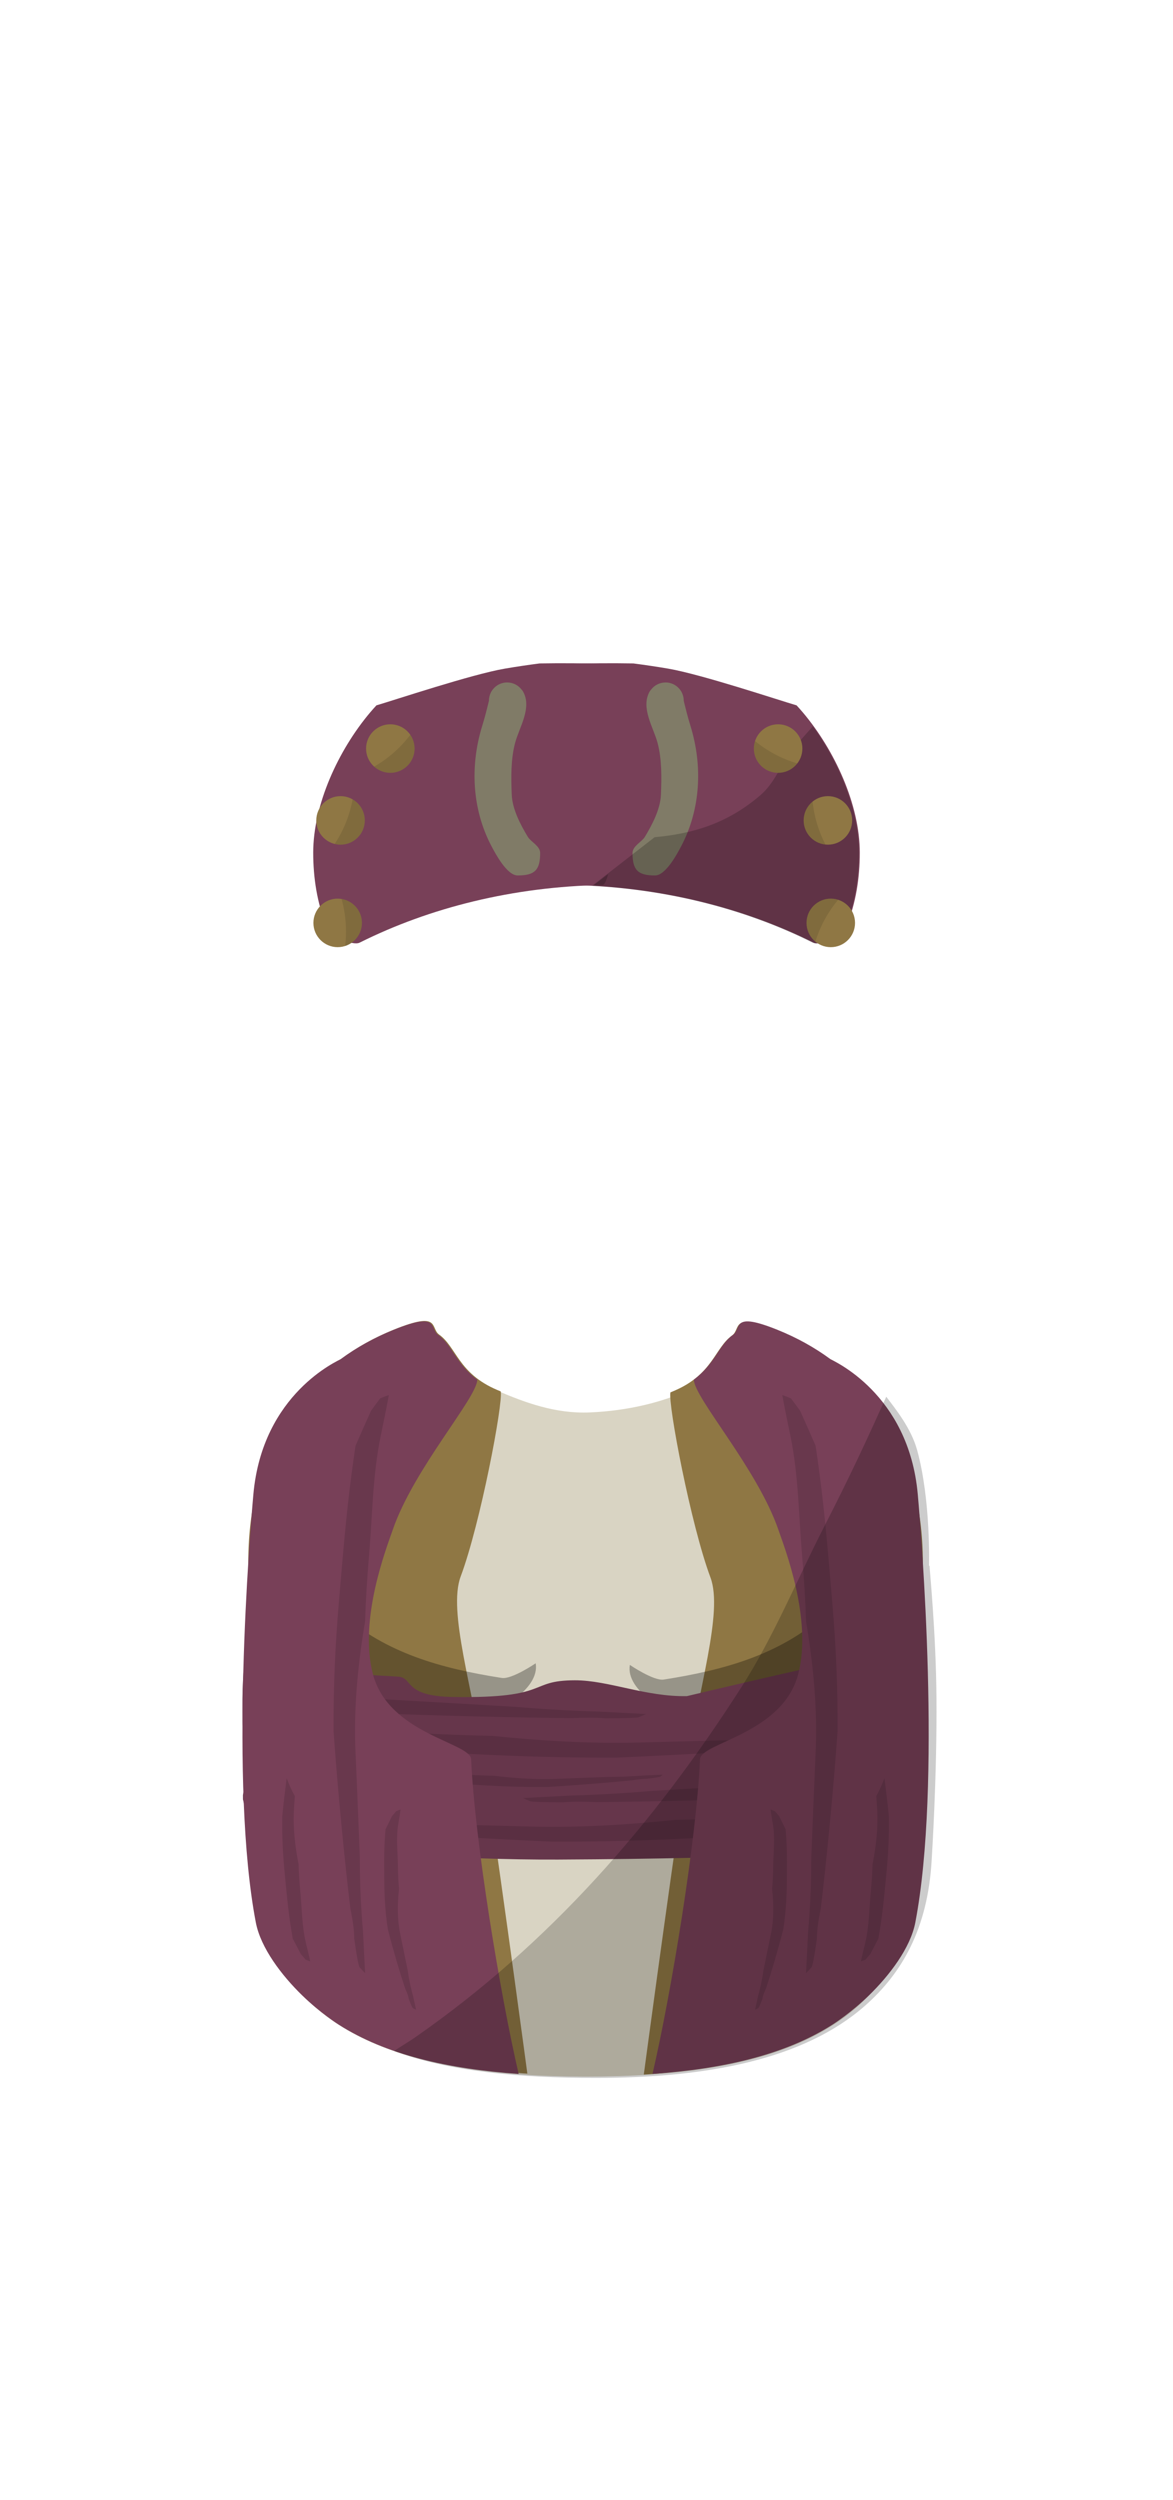 <svg version="1.1" xmlns="http://www.w3.org/2000/svg" xmlns:xlink="http://www.w3.org/1999/xlink" width="241.742" height="515.015" viewBox="0,0,241.742,515.015"><g transform="translate(-239.129,-342.703)"><g data-paper-data="{&quot;isPaintingLayer&quot;:true}" fill-rule="nonzero" stroke="none" stroke-linecap="butt" stroke-linejoin="miter" stroke-miterlimit="10" stroke-dasharray="" stroke-dashoffset="0" style="mix-blend-mode: normal"><g fill="#784058" stroke-width="0.5"><path d="M303.678,518.375c0,-9.897 5.167,-21.123 11.723,-28.892c0.422,-0.5 0.858,-0.992 1.306,-1.475c3.814,-1.114 19.617,-6.393 26.463,-7.565c2.365,-0.405 4.754,-0.759 7.16,-1.069c4.558,-0.08 9.149,-0.044 13.748,0.109c-1.337,12.727 -0.754,25.59 0.889,38.358c0.307,2.386 -0.824,7.155 -1.617,7.17c-18.488,0.343 -35.67,4.667 -50.102,11.879c-1.496,0.747 -6.034,-1.452 -6.839,-3.416c-1.92,-4.687 -2.73,-9.935 -2.73,-15.099z"/><path d=""/><path d=""/><path d=""/><path d=""/><path d=""/><path d=""/><path d=""/></g><g data-paper-data="{&quot;index&quot;:null}" fill="#784058" stroke-width="0.5"><path d="M416.322,518.375c0,5.164 -0.81,10.411 -2.73,15.099c-0.805,1.965 -5.343,4.164 -6.839,3.416c-14.432,-7.212 -31.614,-11.536 -50.102,-11.879c-0.793,-0.015 -1.924,-4.783 -1.617,-7.17c1.643,-12.768 2.226,-25.631 0.889,-38.358c4.599,-0.153 9.19,-0.189 13.748,-0.109c2.405,0.31 4.794,0.665 7.16,1.069c6.846,1.171 22.649,6.451 26.463,7.565c0.448,0.483 0.883,0.974 1.306,1.475c6.556,7.769 11.723,18.995 11.723,28.892z"/><path d=""/><path d=""/><path d=""/><path d=""/><path d=""/><path d=""/><path d=""/></g><path d="M346.928,485.168c1.885,3.35 -0.782,7.368 -1.632,10.541c-0.91,3.399 -0.845,7.24 -0.701,10.715c0.124,2.99 1.805,6.186 3.33,8.7c0.611,1.007 2.524,1.859 2.524,3.286c0,3.536 -1.105,4.64 -4.64,4.64c-2.207,0 -4.585,-4.5 -5.415,-6.079c-3.992,-7.589 -4.42,-16.539 -1.89,-24.717c0.557,-1.801 0.967,-3.452 1.393,-5.188c-0,-0.008 -0,-0.016 -0,-0.024c0,-0.639 0.16,-1.241 0.442,-1.768c0.013,-0.05 0.031,-0.11 0.076,-0.136c0.652,-1.105 1.855,-1.847 3.232,-1.847c1.22,0 2.305,0.583 2.989,1.486c0.112,0.115 0.21,0.244 0.292,0.389z" fill="#807b67" stroke-width="0.5"/><path d="M373.299,484.779c0.685,-0.903 1.769,-1.486 2.989,-1.486c1.376,0 2.579,0.741 3.232,1.847c0.045,0.026 0.064,0.085 0.076,0.136c0.282,0.527 0.442,1.128 0.442,1.768c0,0.008 -0,0.016 -0,0.024c0.426,1.736 0.835,3.386 1.393,5.188c2.53,8.178 2.102,17.127 -1.89,24.717c-0.83,1.579 -3.208,6.079 -5.415,6.079c-3.536,0 -4.64,-1.105 -4.64,-4.64c0,-1.427 1.913,-2.279 2.524,-3.286c1.525,-2.514 3.206,-5.71 3.33,-8.7c0.145,-3.475 0.209,-7.316 -0.701,-10.715c-0.849,-3.173 -3.516,-7.19 -1.632,-10.541c0.082,-0.145 0.18,-0.274 0.292,-0.389z" data-paper-data="{&quot;index&quot;:null}" fill="#807b67" stroke-width="0.5"/><g data-paper-data="{&quot;index&quot;:null}" fill-opacity="0.2" fill="#000000" stroke-width="0.5"><path d="M416.125,518.375c0,5.164 -0.81,10.411 -2.73,15.099c-0.805,1.965 -5.343,4.164 -6.839,3.416c-13.203,-6.598 -28.708,-10.779 -45.409,-11.706c4.314,-3.343 8.603,-6.698 12.89,-10.014c7.78,-0.715 14.948,-2.755 21.82,-8.673c2.767,-2.383 3.855,-5.526 5.896,-8.332c1.577,-2.167 3.264,-4.01 4.887,-5.822c5.456,7.517 9.485,17.292 9.485,26.032z"/><path d=""/><path d=""/><path d=""/><path d=""/><path d=""/><path d=""/><path d=""/></g><g fill="#8f7744" stroke-width="0.5"><path d="M303.72,532.823c0,-2.761 2.239,-5 5,-5c2.761,0 5,2.239 5,5c0,2.761 -2.239,5 -5,5c-2.761,0 -5,-2.239 -5,-5z"/><path d="M304.312,511.709c0,-2.761 2.239,-5 5,-5c2.761,0 5,2.239 5,5c0,2.761 -2.239,5 -5,5c-2.761,0 -5,-2.239 -5,-5z"/><path d="M314.573,496.909c0,-2.761 2.239,-5 5,-5c2.761,0 5,2.239 5,5c0,2.761 -2.239,5 -5,5c-2.761,0 -5,-2.239 -5,-5z"/><path d="M410.343,537.823c-2.761,0 -5,-2.239 -5,-5c0,-2.761 2.239,-5 5,-5c2.761,0 5,2.239 5,5c0,2.761 -2.239,5 -5,5z" data-paper-data="{&quot;index&quot;:null}"/><path d="M409.751,516.709c-2.761,0 -5,-2.239 -5,-5c0,-2.761 2.239,-5 5,-5c2.761,0 5,2.239 5,5c0,2.761 -2.239,5 -5,5z" data-paper-data="{&quot;index&quot;:null}"/><path d="M399.49,501.909c-2.761,0 -5,-2.239 -5,-5c0,-2.761 2.239,-5 5,-5c2.761,0 5,2.239 5,5c0,2.761 -2.239,5 -5,5z" data-paper-data="{&quot;index&quot;:null}"/></g><g fill-opacity="0.102" fill="#000000" stroke-width="0.5"><path d="M313.72,532.823c0,2.224 -1.452,4.109 -3.461,4.759c0.116,-0.978 0.176,-1.973 0.176,-2.983c0,-2.325 -0.317,-4.576 -0.911,-6.712c2.379,0.385 4.196,2.448 4.196,4.936z"/><path d="M314.312,511.709c0,2.761 -2.239,5 -5,5c-0.416,0 -0.82,-0.051 -1.207,-0.147c1.802,-2.736 3.081,-5.847 3.695,-9.191c1.501,0.863 2.512,2.482 2.512,4.338z"/><path d="M324.573,496.909c0,2.761 -2.239,5 -5,5c-1.281,0 -2.449,-0.482 -3.334,-1.274c2.902,-1.67 5.438,-3.907 7.455,-6.558c0.554,0.805 0.879,1.781 0.879,2.832z"/><path d="M405.343,532.823c0,-2.761 2.239,-5 5,-5c0.53,0 1.04,0.082 1.52,0.235c-2.094,2.508 -3.705,5.432 -4.692,8.63c-1.116,-0.917 -1.827,-2.308 -1.827,-3.865z" data-paper-data="{&quot;index&quot;:null}"/><path d="M404.751,511.709c0,-1.564 0.718,-2.961 1.843,-3.878c0.331,3.164 1.253,6.152 2.652,8.852c-2.524,-0.253 -4.495,-2.384 -4.495,-4.975z" data-paper-data="{&quot;index&quot;:null}"/><path d="M399.49,501.909c-2.761,0 -5,-2.239 -5,-5c0,-0.54 0.086,-1.06 0.244,-1.547c2.536,2.072 5.487,3.656 8.709,4.608c-0.915,1.179 -2.345,1.938 -3.953,1.938z" data-paper-data="{&quot;index&quot;:null}"/></g><g fill-opacity="0.2" fill="#000000" stroke-width="0.5"><path d=""/><path d="M363.349,525.01c-0.615,0.011 -1.229,0.027 -1.842,0.047c0.985,-0.764 1.969,-1.528 2.952,-2.292c-0.331,1.275 -0.755,2.238 -1.111,2.245z"/><path d=""/><path d=""/><path d=""/><path d=""/><path d=""/><path d=""/><path d=""/></g><path d="M290.408,664.681c0,-23.742 11.49,-40.397 30.096,-47.907c9.609,-3.879 7.355,-0.292 9.227,1.046c3.582,2.562 3.938,8 11.954,11.405c5.431,2.307 11.806,4.76 19.025,4.442c7.992,-0.352 14.962,-2.121 20.528,-4.671c7.864,-3.604 8.968,-10.285 12.686,-12.279c1.784,-0.957 -1.38,-2.558 6.308,1.278c17.327,8.487 29.03,23.062 29.03,46.687c0,1.394 -0.041,59.702 -0.122,61.076c-2.148,36.41 -32.356,44.727 -69.305,44.727c-37.123,0 -67.441,-8.59 -69.333,-45.242c-0.062,-1.205 -0.094,-59.341 -0.094,-60.561z" fill="#d9d4c3" stroke-width="0"/><path d="M429.318,664.681c0,1.22 -0.031,59.356 -0.094,60.561c-0.191,3.695 -2.767,19.721 -10.393,26.601c-3.503,3.16 -7.955,8.212 -13.135,10.533c-15.093,6.763 -33.889,7.692 -33.889,7.692c0,0 4.421,-33.094 8.732,-62.565c2.451,-16.757 7.703,-32.642 5,-39.86c-4.04,-10.789 -8.776,-35.74 -8.244,-38.102c0.251,-0.105 0.5,-0.21 0.746,-0.315c8.016,-3.405 8.372,-8.843 11.954,-11.405c1.872,-1.339 -0.382,-4.925 9.227,-1.046c18.606,7.511 30.096,24.166 30.096,47.907z" data-paper-data="{&quot;index&quot;:null}" fill="#8f7744" stroke-width="0"/><path d="M290.298,664.483c0,-23.742 11.49,-40.397 30.096,-47.907c9.609,-3.879 7.355,-0.292 9.227,1.046c3.582,2.562 3.938,8 11.954,11.405c0.247,0.105 0.496,0.21 0.746,0.315c0.532,2.363 -4.204,27.313 -8.244,38.102c-2.703,7.218 2.549,23.103 5,39.86c4.311,29.472 8.732,62.565 8.732,62.565c0,0 -18.796,-0.93 -33.889,-7.692c-5.18,-2.321 -9.632,-7.372 -13.135,-10.533c-7.626,-6.88 -10.202,-22.905 -10.393,-26.601c-0.062,-1.205 -0.094,-59.341 -0.094,-60.561z" fill="#8f7744" stroke-width="0"/><path d="" fill="#666666" stroke-width="0"/><path d="" fill="#666666" stroke-width="0"/><path d="" fill-opacity="0.302" fill="#cccccc" stroke-width="0"/><path d="" fill-opacity="0.102" fill="#ffffff" stroke-width="0"/><path d="" fill-opacity="0.102" fill="#ffffff" stroke-width="0"/><path d="" fill-opacity="0.102" fill="#000000" stroke-width="0"/><path d="" fill-opacity="0.102" fill="#000000" stroke-width="0"/><path d="M349.525,685.346c0.938,5.394 -8.247,10.454 -11.761,10.43c-7.336,-0.05 -13.485,-3.161 -18.889,-7.577c-1.392,-1.137 -3.806,3.8 -5.106,2.52c-1.304,-1.284 -2.603,-9.248 -3.161,-10.986c-1.089,-0.997 -1.638,-2.528 -1.31,-4.078c0.039,-0.184 0.089,-0.363 0.15,-0.536c9.319,8.087 20.334,11.25 33.095,13.246c2.081,0.326 6.983,-3.02 6.983,-3.02z" fill-opacity="0.302" fill="#000000" stroke-width="0.5"/><path d="M375.915,688.697c12.761,-1.997 23.776,-5.16 33.095,-13.246c0.06,0.173 0.111,0.352 0.15,0.536c0.328,1.55 -0.221,3.081 -1.31,4.078c-0.558,1.738 -1.99,6.323 -2.209,6.533c-6.2,5.944 -16.038,9.449 -24.947,9.51c-3.514,0.024 -12.699,-5.036 -11.761,-10.43c0,0 4.902,3.346 6.983,3.02z" data-paper-data="{&quot;index&quot;:null}" fill-opacity="0.302" fill="#000000" stroke-width="0.5"/><path d="" fill-opacity="0.302" fill="#000000" stroke-width="0"/><path d="M428.99,681.324c0.061,1.845 0.206,21.758 0.177,23.628c-12.348,1.485 -44.461,3.523 -64.645,3.412c-42.306,-0.232 -63.931,-1.646 -74.7,-2.867c-0.181,-0.197 -0.365,-0.391 -0.551,-0.583c-0.16,-5.981 -0.363,-13.344 0.109,-18.52c0.539,-0.485 1.044,-0.984 1.489,-1.504c5.382,0.824 13.027,2.3 30.214,3.199c3.371,0.176 0.933,4.044 11.489,4.202c20.22,0.303 15.194,-3.423 25.014,-3.444c6.923,-0.014 14.591,3.432 23.099,3.265c0,0 32.386,-7.722 48.305,-10.789z" fill="#66364b" stroke-width="0"/><path d="M427.829,702.307c0.445,0.52 0.95,1.018 1.489,1.504c0.471,5.176 0.269,12.539 0.109,18.52c-0.186,0.191 -0.37,0.386 -0.551,0.583c-10.769,1.222 -32.394,2.635 -74.7,2.867c-20.184,0.111 -51.468,-1.927 -63.816,-3.412c-0.028,-1.87 -0.308,-3.678 -0.419,-4.914c-0.123,-1.368 -0.391,-2.721 -0.735,-4.066c-0.002,-0.296 -0.005,-0.591 -0.007,-0.887c0.428,-2.324 0.713,-4.657 0.73,-7.005c0.003,-0.426 0.01,-0.853 0.019,-1.28c0.098,-1.67 0.363,-3.632 0.423,-5.476c15.918,3.067 33.97,6.887 47.642,7.26c63.742,1.253 80.31,-2.238 89.816,-3.693z" data-paper-data="{&quot;index&quot;:null}" fill="#66364b" stroke-width="0"/><path d="M323.825,718.353c8.057,0.199 16.115,0.389 24.169,0.612c10.32,0.286 20.38,-0.341 30.371,-1.362c4.669,-0.081 9.734,-0.277 15.464,-0.573c9.054,-0.468 18.24,-0.501 27.118,-1.615c2.94,-0.369 5.746,-0.739 8.539,-1.058c-0.005,0.426 -0.011,0.853 -0.017,1.279c-0.761,0.352 -1.597,0.733 -2.467,1.121c-2.689,0.747 -5.387,1.483 -8.096,2.208c-2.105,0.191 -4.213,0.374 -6.324,0.547c-9.951,0.815 -19.967,1.299 -29.967,1.825c-9.797,0.515 -19.764,0.789 -29.73,0.748c-14.186,-0.619 -30.03,-1.579 -40.972,-2.387c-2.304,-0.295 -4.675,-0.539 -6.913,-0.546c-3.896,-0.335 -6.341,-0.61 -6.638,-0.772c-0.469,-0.255 -0.919,-0.515 -1.352,-0.779c3.205,0.108 6.41,0.207 9.616,0.299c1.203,0.067 2.406,0.126 3.611,0.177c4.566,0.194 9.094,0.284 13.588,0.276z" data-paper-data="{&quot;index&quot;:null}" fill-opacity="0.122" fill="#000000" stroke-width="0"/><path d="M373.637,711.626c8.027,-0.472 16.053,-0.952 24.082,-1.399c10.288,-0.573 20.118,-2.029 29.793,-3.869c0.614,-0.062 1.235,-0.127 1.864,-0.195c0.062,1.252 0.097,2.582 0.113,3.954c-8.618,1.14 -17.401,2.092 -26.238,2.796c-14.193,0.564 -30.102,0.928 -41.122,1.035c-2.348,-0.101 -4.751,-0.146 -6.97,0.032c-3.934,-0.009 -6.417,-0.078 -6.747,-0.214c-0.521,-0.214 -1.024,-0.434 -1.51,-0.66c3.199,-0.159 6.397,-0.327 9.594,-0.501c1.206,-0.034 2.412,-0.075 3.617,-0.124c4.566,-0.187 9.073,-0.473 13.524,-0.854z" data-paper-data="{&quot;index&quot;:null}" fill-opacity="0.122" fill="#000000" stroke-width="0"/><path d="M409.191,700.772c1.213,-0.051 2.425,-0.11 3.636,-0.177c3.228,-0.093 6.456,-0.192 9.684,-0.299c-0.435,0.264 -0.889,0.524 -1.361,0.779c-0.3,0.162 -2.762,0.437 -6.685,0.772c-2.254,0.008 -4.642,0.252 -6.962,0.546c-11.019,0.808 -26.975,1.768 -41.261,2.387c-10.036,0.041 -20.074,-0.233 -29.94,-0.748c-10.07,-0.526 -20.157,-1.01 -30.178,-1.825c-2.125,-0.173 -4.248,-0.356 -6.368,-0.547c-2.727,-0.725 -5.445,-1.461 -8.153,-2.208c-0.876,-0.388 -1.718,-0.769 -2.484,-1.121c-0.007,-0.426 -0.013,-0.853 -0.018,-1.279c2.812,0.319 5.638,0.689 8.599,1.058c8.94,1.114 18.191,1.147 27.309,1.615c5.77,0.296 10.871,0.492 15.573,0.573c10.062,1.02 20.192,1.647 30.585,1.362c8.111,-0.223 16.226,-0.413 24.34,-0.612c4.526,0.008 9.086,-0.082 13.684,-0.276z" fill-opacity="0.122" fill="#000000" stroke-width="0"/><g data-paper-data="{&quot;index&quot;:null}" stroke-width="0"><path d="M399.387,616.663c3.959,1.598 7.596,3.61 10.869,6.017c0.415,0.305 16.156,6.984 18.017,27.877c0.745,8.358 4.949,59.699 -0.507,88.185c-1.007,5.254 -5.346,10.925 -9.547,15.009c-3.654,3.552 -7.285,5.876 -7.51,6.02c-9.747,6.224 -22.524,9.146 -37.108,10.163c3.818,-16.427 9.05,-48.056 9.793,-64.81c0.111,-3.466 17.053,-5.14 20.266,-17.64c2.902,-11.29 -2.849,-25.964 -4.11,-29.631c-4.331,-12.597 -17.397,-27.218 -17.426,-30.942c4.364,-3.226 5.158,-7.143 8.038,-9.202c1.872,-1.339 -0.382,-4.925 9.227,-1.046z" fill="#784058"/><path d="M405.928,737.396c0.282,-4.07 0.412,-8.107 0.401,-12.113c0.289,-7.182 0.564,-14.365 0.888,-21.545c0.415,-9.199 -0.495,-18.167 -1.976,-27.073c-0.118,-4.162 -0.402,-8.677 -0.832,-13.785c-0.678,-8.071 -0.726,-16.26 -2.343,-24.174c-0.608,-2.975 -1.217,-5.796 -1.718,-8.62c0.623,0.21 1.224,0.439 1.788,0.691c0.578,0.764 1.221,1.628 1.877,2.532c1.083,2.397 2.152,4.803 3.203,7.217c0.278,1.877 0.543,3.756 0.794,5.637c1.182,8.87 1.884,17.799 2.647,26.713c0.748,8.733 1.145,17.618 1.086,26.502c-0.898,12.646 -2.291,26.77 -3.464,36.524c-0.428,2.054 -0.782,4.168 -0.793,6.163c-0.486,3.473 -0.885,5.652 -1.12,5.918c-0.37,0.418 -0.747,0.819 -1.13,1.205c0.156,-2.857 0.3,-5.714 0.435,-8.572c0.097,-1.072 0.182,-2.145 0.257,-3.219z" fill-opacity="0.122" fill="#000000"/><path d="M395.668,752.727c0.345,-1.377 0.609,-2.754 0.798,-4.131c0.5,-2.445 0.992,-4.892 1.511,-7.334c0.664,-3.129 0.62,-6.276 0.273,-9.445c0.14,-1.438 0.209,-3.01 0.231,-4.796c0.034,-2.822 0.406,-5.639 -0.061,-8.477c-0.175,-1.067 -0.359,-2.081 -0.486,-3.088c0.317,0.118 0.622,0.241 0.906,0.37c0.267,0.305 0.563,0.65 0.864,1.009c0.453,0.904 0.899,1.809 1.334,2.716c0.055,0.665 0.104,1.33 0.144,1.995c0.192,3.134 0.128,6.253 0.098,9.371c-0.03,3.055 -0.252,6.136 -0.713,9.183c-1.085,4.277 -2.501,9.025 -3.59,12.288c-0.324,0.674 -0.613,1.374 -0.715,2.058c-0.424,1.157 -0.739,1.876 -0.875,1.949c-0.215,0.116 -0.432,0.226 -0.653,0.33c0.221,-0.97 0.435,-1.94 0.644,-2.912c0.103,-0.361 0.2,-0.723 0.291,-1.086z" fill-opacity="0.122" fill="#000000"/><path d="M419.726,712.687c0.655,-1.177 1.219,-2.413 1.68,-3.697c0.335,2.575 0.653,5.281 0.908,7.846c0.07,3.78 -0.102,7.578 -0.462,11.323c-0.367,3.823 -0.702,7.65 -1.293,11.47c-0.125,0.81 -0.258,1.62 -0.398,2.429c-0.549,1.066 -1.108,2.129 -1.674,3.189c-0.345,0.409 -0.684,0.8 -0.988,1.146c-0.299,0.128 -0.618,0.247 -0.949,0.359c0.255,-1.221 0.567,-2.444 0.877,-3.732c0.826,-3.428 0.816,-6.916 1.142,-10.377c0.206,-2.19 0.338,-4.123 0.382,-5.899c0.749,-3.846 1.194,-7.697 0.933,-11.599c-0.055,-0.819 -0.108,-1.638 -0.159,-2.458z" data-paper-data="{&quot;index&quot;:null}" fill-opacity="0.122" fill="#000000"/></g><path d="M358.964,695.175c1.213,0.049 2.427,0.091 3.642,0.124c3.219,0.174 6.44,0.342 9.661,0.501c-0.49,0.226 -0.997,0.446 -1.521,0.66c-0.333,0.136 -2.833,0.205 -6.795,0.214c-2.235,-0.178 -4.655,-0.133 -7.019,-0.032c-11.097,-0.107 -27.119,-0.471 -41.411,-1.035c-8.899,-0.704 -17.744,-1.656 -26.422,-2.796c0.016,-1.372 0.051,-2.702 0.114,-3.954c0.633,0.068 1.258,0.133 1.877,0.195c9.743,1.84 19.642,3.296 30.003,3.869c8.086,0.447 16.169,0.928 24.252,1.399c4.483,0.38 9.021,0.667 13.62,0.854z" fill-opacity="0.122" fill="#000000" stroke-width="0"/><path d="M297.732,711.555c2.763,0.344 5.527,0.684 8.285,1.041c3.535,0.457 7.09,0.427 10.67,0.188c1.625,0.096 3.401,0.144 5.418,0.159c3.188,0.024 6.37,0.28 9.576,-0.042c1.205,-0.121 2.351,-0.247 3.488,-0.335c-0.134,0.219 -0.273,0.429 -0.418,0.625c-0.345,0.184 -0.734,0.388 -1.14,0.596c-1.021,0.312 -2.044,0.619 -3.069,0.92c-0.751,0.038 -1.503,0.071 -2.254,0.099c-3.541,0.132 -7.064,0.088 -10.587,0.067c-3.451,-0.021 -6.932,-0.174 -10.374,-0.492c-4.832,-0.748 -10.195,-1.724 -13.881,-2.474c-0.761,-0.224 -1.552,-0.422 -2.325,-0.493c-0.801,-0.179 -1.417,-0.33 -1.792,-0.442c0.026,-0.164 0.051,-0.329 0.075,-0.493c0.81,0.111 1.62,0.219 2.431,0.326c0.408,0.071 0.817,0.138 1.227,0.2c1.556,0.238 3.111,0.42 4.666,0.55z" data-paper-data="{&quot;index&quot;:null}" fill-opacity="0.122" fill="#000000" stroke-width="0"/><path d="M370.097,708.576c0.513,-0.03 1.026,-0.065 1.538,-0.104c1.369,-0.058 2.737,-0.119 4.105,-0.185c-0.17,0.142 -0.347,0.281 -0.533,0.418c-0.118,0.087 -1.15,0.24 -2.8,0.429c-0.959,0.01 -1.961,0.146 -2.932,0.309c-4.643,0.46 -11.379,1.013 -17.425,1.381c-4.271,0.048 -8.561,-0.071 -12.792,-0.319c-4.319,-0.253 -8.642,-0.484 -12.957,-0.891c-0.915,-0.086 -1.83,-0.178 -2.744,-0.274c-1.204,-0.379 -2.405,-0.763 -3.603,-1.154c-0.462,-0.238 -0.904,-0.471 -1.295,-0.681c-0.144,-0.206 -0.279,-0.426 -0.406,-0.654c1.379,0.175 2.761,0.39 4.217,0.605c3.873,0.569 7.813,0.562 11.723,0.787c2.474,0.142 4.658,0.233 6.665,0.264c4.345,0.516 8.695,0.823 13.103,0.643c3.44,-0.14 6.884,-0.263 10.326,-0.391c1.927,-0.008 3.864,-0.068 5.81,-0.184z" data-paper-data="{&quot;index&quot;:null}" fill-opacity="0.122" fill="#000000" stroke-width="0"/><path d="" fill="#d9d9d9" stroke-width="0"/><path d="" fill="#9966ff" stroke-width="0.5"/><path d="" fill-opacity="0.302" fill="#000000" stroke-width="0.5"/><path d="" fill-opacity="0.302" fill="#000000" stroke-width="0.5"/><g stroke-width="0"><path d="M320.229,616.663c9.609,-3.879 7.355,-0.292 9.227,1.046c2.88,2.059 3.674,5.976 8.038,9.202c-0.03,3.724 -13.095,18.344 -17.426,30.942c-1.261,3.667 -7.013,18.342 -4.11,29.631c3.214,12.5 20.155,14.173 20.266,17.64c0.743,16.753 5.975,48.383 9.793,64.81c-14.584,-1.018 -27.361,-3.939 -37.108,-10.163c-0.225,-0.144 -3.856,-2.468 -7.51,-6.02c-4.201,-4.084 -8.541,-9.755 -9.547,-15.009c-5.457,-28.486 -1.252,-79.827 -0.507,-88.185c1.861,-20.893 17.602,-27.572 18.017,-27.877c3.273,-2.406 6.909,-4.419 10.869,-6.017z" fill="#784058"/><path d="M313.688,737.396c0.074,1.074 0.16,2.147 0.257,3.219c0.135,2.858 0.278,5.715 0.435,8.572c-0.384,-0.385 -0.76,-0.787 -1.13,-1.205c-0.235,-0.265 -0.634,-2.445 -1.12,-5.918c-0.011,-1.995 -0.365,-4.109 -0.793,-6.163c-1.173,-9.754 -2.565,-23.878 -3.464,-36.524c-0.059,-8.884 0.338,-17.769 1.086,-26.502c0.763,-8.914 1.465,-17.843 2.647,-26.713c0.251,-1.881 0.516,-3.76 0.794,-5.637c1.052,-2.414 2.12,-4.82 3.203,-7.217c0.656,-0.904 1.299,-1.768 1.877,-2.532c0.564,-0.252 1.165,-0.48 1.788,-0.691c-0.501,2.824 -1.111,5.645 -1.718,8.62c-1.617,7.914 -1.665,16.103 -2.343,24.174c-0.429,5.108 -0.713,9.623 -0.832,13.785c-1.481,8.906 -2.39,17.874 -1.976,27.073c0.324,7.18 0.599,14.363 0.888,21.545c-0.011,4.006 0.119,8.043 0.401,12.113z" fill-opacity="0.122" fill="#000000"/><path d="M323.948,752.727c0.091,0.363 0.188,0.725 0.291,1.086c0.209,0.972 0.423,1.942 0.644,2.912c-0.22,-0.104 -0.438,-0.214 -0.653,-0.33c-0.136,-0.074 -0.452,-0.793 -0.875,-1.949c-0.103,-0.684 -0.391,-1.384 -0.715,-2.058c-1.089,-3.263 -2.505,-8.011 -3.59,-12.288c-0.461,-3.047 -0.683,-6.128 -0.713,-9.183c-0.031,-3.118 -0.094,-6.237 0.098,-9.371c0.041,-0.665 0.089,-1.33 0.144,-1.995c0.436,-0.907 0.881,-1.813 1.334,-2.716c0.301,-0.359 0.597,-0.704 0.864,-1.009c0.284,-0.128 0.589,-0.251 0.906,-0.37c-0.127,1.007 -0.31,2.021 -0.486,3.088c-0.467,2.838 -0.095,5.654 -0.061,8.477c0.022,1.786 0.091,3.358 0.231,4.796c-0.347,3.169 -0.391,6.316 0.273,9.445c0.518,2.442 1.011,4.889 1.511,7.334c0.188,1.377 0.452,2.754 0.798,4.131z" fill-opacity="0.122" fill="#000000"/><path d="M299.73,715.145c-0.261,3.902 0.184,7.753 0.933,11.599c0.045,1.776 0.176,3.709 0.382,5.899c0.326,3.461 0.316,6.949 1.142,10.377c0.311,1.289 0.622,2.512 0.877,3.732c-0.331,-0.112 -0.65,-0.231 -0.949,-0.359c-0.304,-0.346 -0.643,-0.737 -0.988,-1.146c-0.566,-1.06 -1.125,-2.123 -1.674,-3.189c-0.14,-0.809 -0.273,-1.619 -0.398,-2.429c-0.591,-3.82 -0.925,-7.647 -1.293,-11.47c-0.36,-3.745 -0.532,-7.543 -0.462,-11.323c0.256,-2.565 0.573,-5.271 0.908,-7.846c0.461,1.284 1.024,2.52 1.68,3.697c-0.052,0.819 -0.105,1.639 -0.159,2.458z" data-paper-data="{&quot;index&quot;:null}" fill-opacity="0.122" fill="#000000"/></g><path d="M430.696,665.256c0,0.642 1.321,13.629 1.43,27.232c0.128,15.935 -0.957,32.839 -1.001,33.58c-0.817,13.848 -6.027,23.078 -13.793,29.882c-12.638,11.073 -32.593,14.813 -55.462,14.813c-15.333,0 -30.056,-1.246 -41.54,-5.553c1.319,-0.873 3.168,-1.976 4.44,-2.864c27.681,-19.305 49.047,-43.786 67.14,-72.053c6.65,-10.389 11.442,-22.101 17.054,-33.061c5.55,-10.839 8.789,-17.883 12.816,-26.798c1.921,2.523 5.13,6.511 6.363,11.002c2.847,10.367 2.441,23.82 2.441,23.82z" fill-opacity="0.2" fill="#000000" stroke-width="0"/><g data-paper-data="{&quot;index&quot;:null}" fill="#784058" stroke-width="0.5"><path d=""/><path d=""/><path d=""/><path d=""/><path d=""/><path d=""/><path d=""/></g><path d="M239.129,857.718v-515.015h241.742v515.015z" fill="none" stroke-width="NaN"/></g></g></svg><!--rotationCenter:120.87086:297.297285-->
